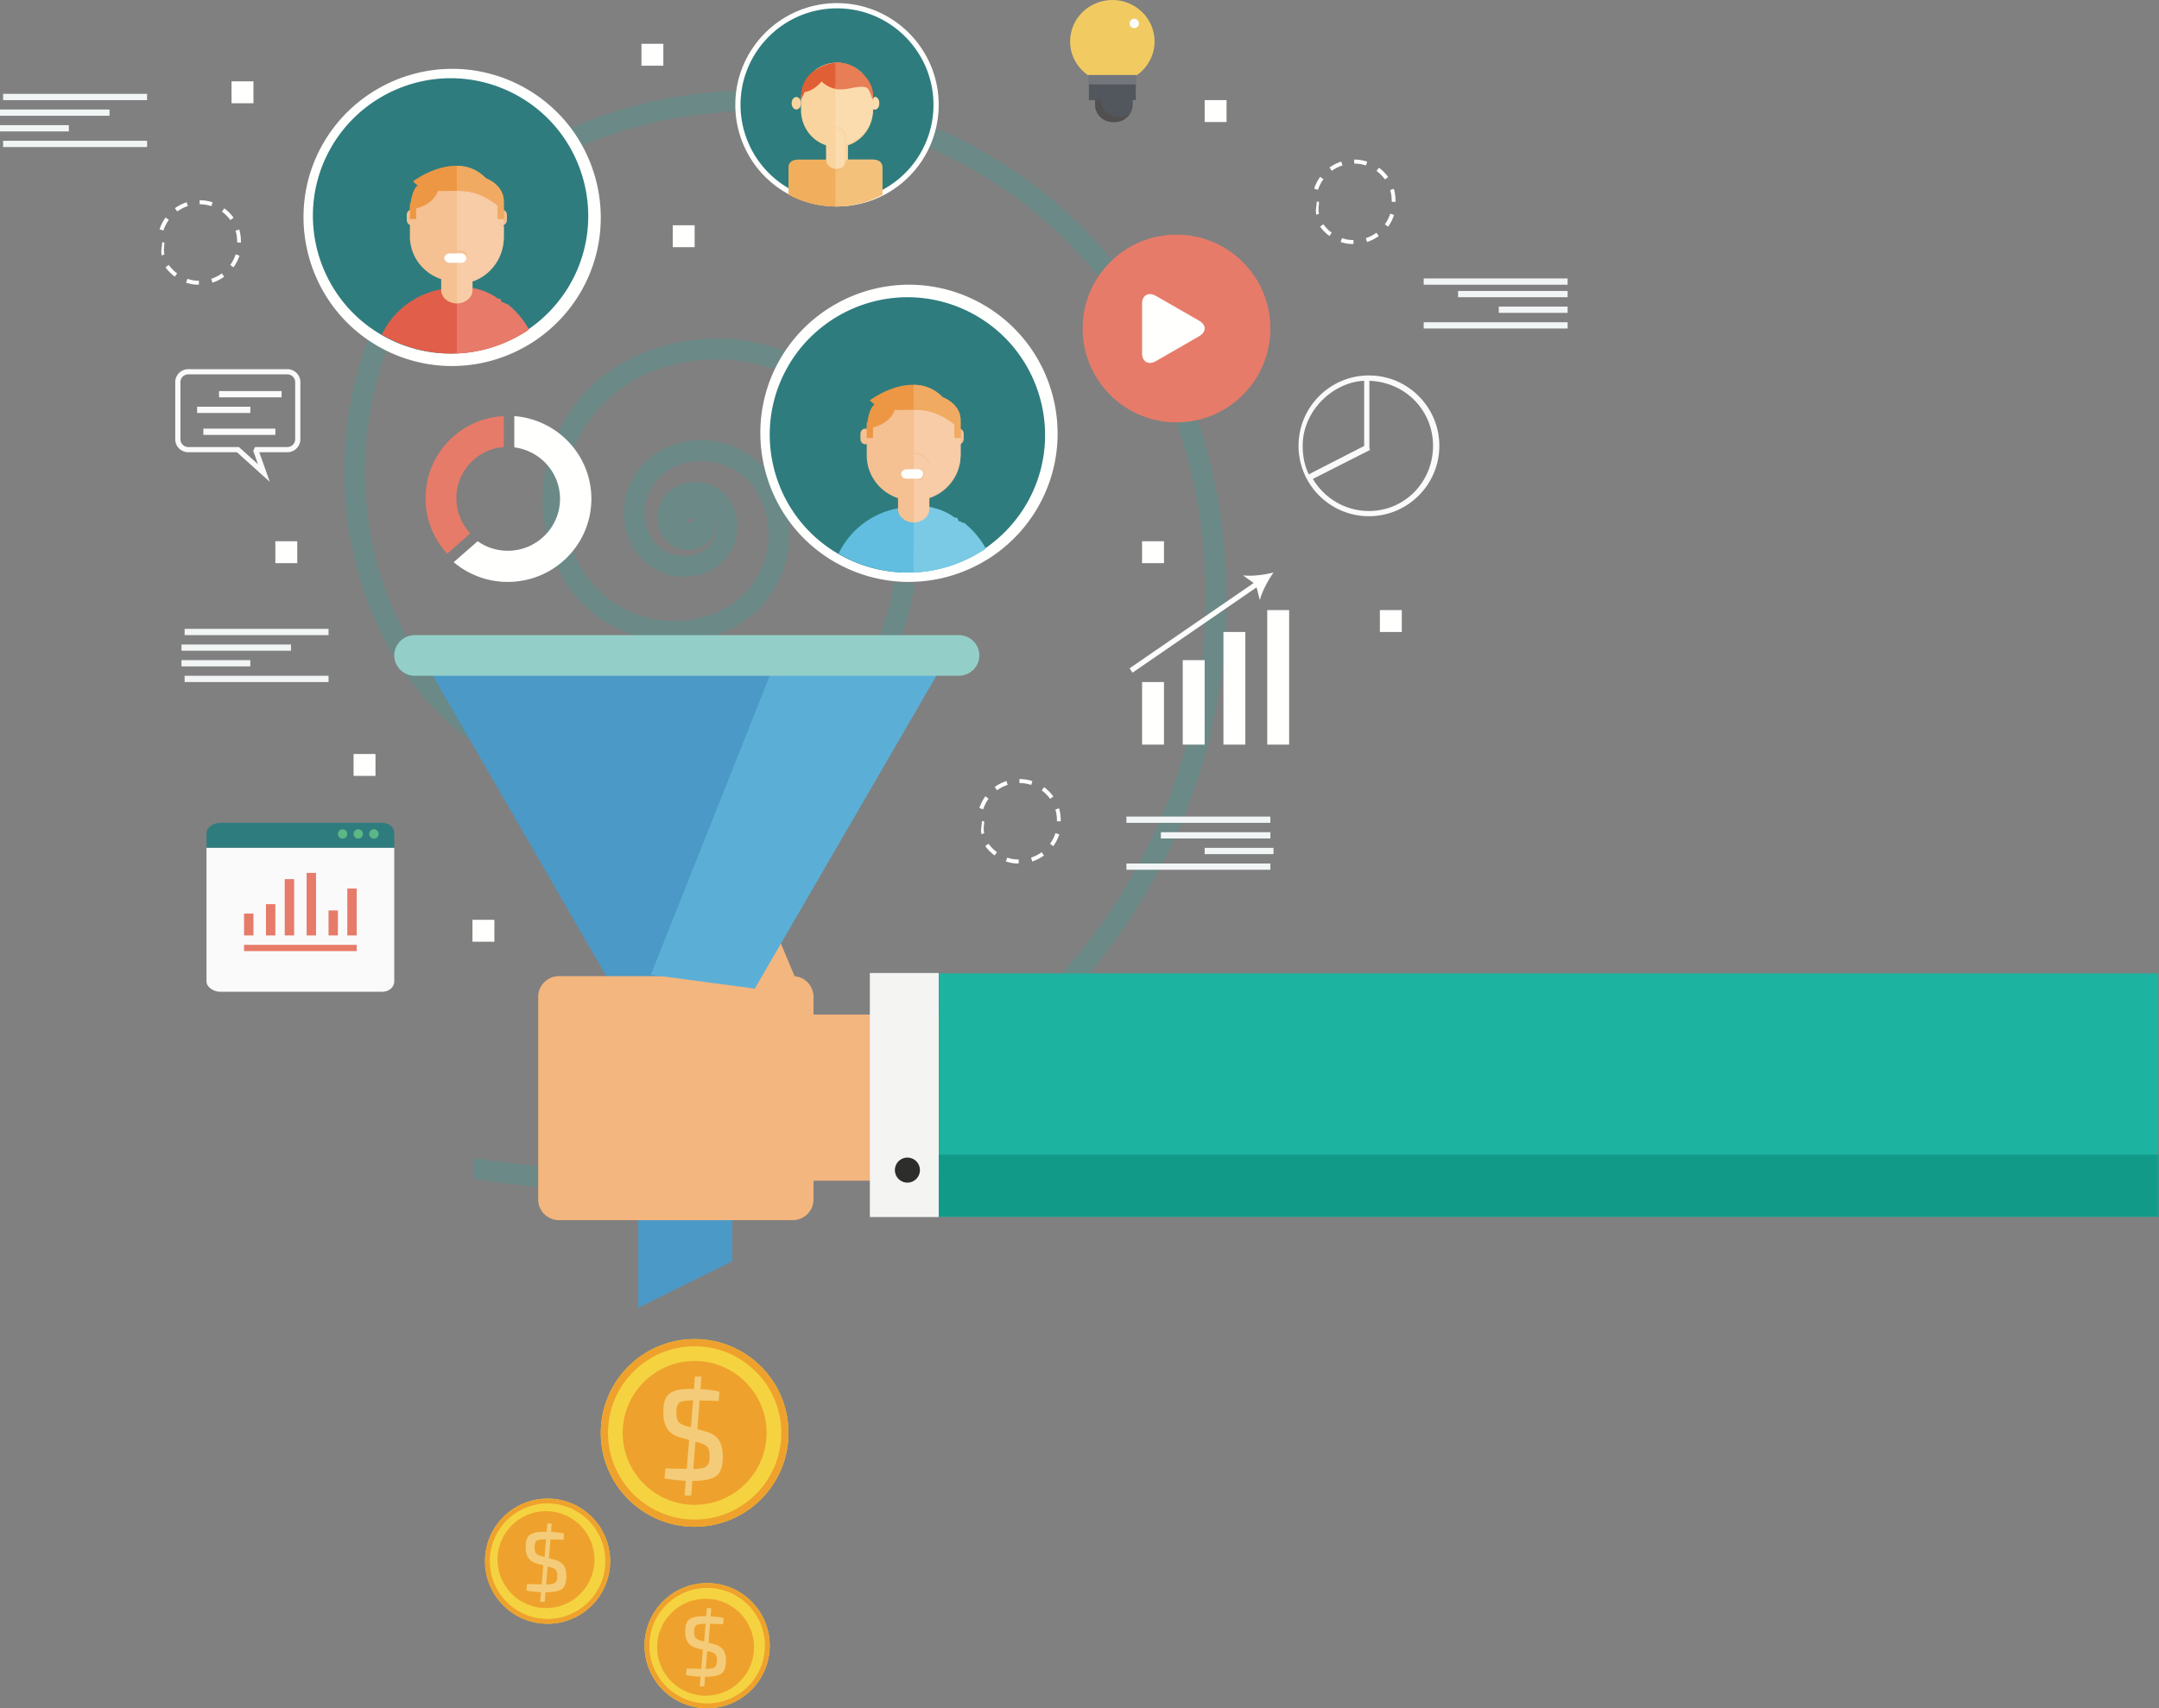 <svg preserveAspectRatio="xMidYMid meet" id="comp-keicw0ilsvgcontent" data-bbox="0 0 690 546" xmlns:xlink="http://www.w3.org/1999/xlink" xmlns="http://www.w3.org/2000/svg" viewBox="0 0 690 546" height="546" width="690" data-type="ugc" role="img">
    <rect x="0" y="0" width="690" height="546" fill="#808080" stroke="none"/>
    <g>
        <defs>
            <path id="1e1d1d8a-264b-44b6-bdff-c0ebd86cf4bc" d="M.1 0H448v78H.1V0z"></path>
        </defs>
        <g fill-rule="evenodd">
            <path opacity=".2" fill="#1CB3A0" d="M189.53 380a227.14 227.14 0 0 0 52.947-6.266v-6.825a220.601 220.601 0 0 1-52.944 6.457c-12.756 0-25.525-1.11-38.18-3.333v6.72A227.323 227.323 0 0 0 189.53 380m149.849-69.012h8.802c44.116-52.15 57.52-126.963 28.217-193.588-15.75-35.807-44.034-62.279-77.45-76.535a32.252 32.252 0 0 1-2.031 6.34c31.67 13.676 58.46 38.866 73.414 72.866 29.067 66.08 14.55 140.515-30.952 190.917m-131.29-55.077c12.89 0 25.986-2.614 38.521-8.13 25.86-11.382 42.406-35.281 45.665-61.475-.61.033-1.205.05-1.816.05-1.6 0-3.201-.085-4.793-.25a71.35 71.35 0 0 1-4.24 16.435c-6.856 17.64-20.168 31.551-37.487 39.173-11.67 5.136-23.857 7.568-35.86 7.568-34.376-.002-67.215-19.948-81.923-53.39-12.194-27.721-12.275-57.764-2.568-84.165a44.814 44.814 0 0 1-.87-.45l-.578-.305-.023-.024c-.326-.176-.658-.355-1.006-.549l-.41-.245a47.748 47.748 0 0 1-2.901-1.86c-10.71 28.231-10.8 60.512 2.29 90.268 15.803 35.923 51.073 57.349 88 57.349m7.492-50.773a41.024 41.024 0 0 0 16.564-3.497c14.028-6.175 21.754-20.82 19.824-35.306a47.605 47.605 0 0 1-7.394-16.57 27.476 27.476 0 0 0-10.428-7.15 27.603 27.603 0 0 0-10.019-1.893c-3.776 0-7.547.785-11.107 2.353a22.605 22.605 0 0 0-12.04 12.583 22.62 22.62 0 0 0 .38 17.414c3.104 7.057 10.033 11.268 17.29 11.268a18.76 18.76 0 0 0 7.57-1.598 15.657 15.657 0 0 0 8.338-8.712 15.66 15.66 0 0 0-.263-12.058c-2.184-4.965-7.058-7.923-12.161-7.923-1.781 0-3.59.36-5.323 1.122a11.203 11.203 0 0 0-5.966 6.236 11.214 11.214 0 0 0 .187 8.63 9.627 9.627 0 0 0 5.353 5.126 9.693 9.693 0 0 0 3.512.663 9.648 9.648 0 0 0 3.897-.825c3.53-1.553 5.46-5.256 4.937-8.898a9.066 9.066 0 0 1-.35 5.525 9.07 9.07 0 0 1-4.83 5.047 12.162 12.162 0 0 1-4.908 1.036c-4.705 0-9.203-2.732-11.218-7.311a16.026 16.026 0 0 1-.268-12.34 16.02 16.02 0 0 1 8.532-8.915 20.92 20.92 0 0 1 8.443-1.79c2.57 0 5.144.479 7.611 1.438a20.852 20.852 0 0 1 11.6 11.108c6.007 13.66-.212 29.661-13.868 35.673a34.435 34.435 0 0 1-13.904 2.935c-13.328 0-26.058-7.737-31.762-20.7-4.747-10.795-5.008-22.792-.736-33.784 4.273-10.993 12.569-19.661 23.36-24.411a55.688 55.688 0 0 1 22.474-4.743c6.6 0 13.113 1.175 19.234 3.405a47.094 47.094 0 0 1 3.403-5.83c-7.322-2.828-14.954-4.24-22.577-4.24-8.57 0-17.125 1.784-25.204 5.34-12.41 5.463-21.952 15.434-26.866 28.076-4.914 12.642-4.614 26.441.847 38.856 6.794 15.447 21.959 24.66 37.836 24.66m5.684-39.04a.88.88 0 0 1 .603.242l-2.366 1.04a1.244 1.244 0 0 1-.02-.94 1.24 1.24 0 0 1 .652-.679.706.706 0 0 1 .927.363.755.755 0 0 1 .204-.026m-35.26-119.51c16.012-6.736 32.6-10.29 49.048-10.94a32.538 32.538 0 0 1 .388-6.648c-17.804.628-35.799 4.503-53.104 11.943a47.184 47.184 0 0 1 3.668 5.645"></path>
            <path fill="#4B99C7" d="M204 418l30-14.864V309h-30v109"></path>
            <path fill="#4B99C7" d="M304 205l-86 149-86-149h172"></path>
            <g transform="matrix(-1 0 0 1 690 311)">
                <mask fill="#ffffff" id="1ad011ff-0fec-407b-8eb4-a225c0a1a188">
                    <use xlink:href="#1e1d1d8a-264b-44b6-bdff-c0ebd86cf4bc"></use>
                </mask>
                <path mask="url(#1ad011ff-0fec-407b-8eb4-a225c0a1a188)" fill="#F3B67E" d="M389.926 66.383H448V13.277h-58.074v53.106z"></path>
                <path mask="url(#1ad011ff-0fec-407b-8eb4-a225c0a1a188)" fill="#1CB3A0" d="M.1 78h389.826V0H.1v78z"></path>
                <path mask="url(#1ad011ff-0fec-407b-8eb4-a225c0a1a188)" fill="#119A88" d="M0 78h389.926V58.085H0V78z"></path>
            </g>
            <path fill="#F4F4F3" d="M300 389h-22v-78h22v78z"></path>
            <path fill="#F3B67E" d="M172 383.362a6.64 6.64 0 0 0 6.642 6.638h74.716a6.64 6.64 0 0 0 6.642-6.638v-64.724a6.64 6.64 0 0 0-6.642-6.638h-74.716a6.64 6.64 0 0 0-6.642 6.638v64.724"></path>
            <path fill="#F3B67E" d="M241.674 329.93a6.625 6.625 0 0 0 8.667 3.556l4.585-1.914a6.621 6.621 0 0 0 3.56-8.665l-19.16-45.836a6.627 6.627 0 0 0-8.668-3.557l-4.585 1.914a6.624 6.624 0 0 0-3.56 8.665l19.161 45.836"></path>
            <path fill="#5BAFD6" d="M301 213l-54.249 1.108L208 311.57l33.214 4.43L301 213"></path>
            <path fill="#93CFC8" d="M126 209.5c0 3.59 2.964 6.5 6.62 6.5h173.76c3.656 0 6.62-2.91 6.62-6.5s-2.964-6.5-6.62-6.5H132.62c-3.656 0-6.62 2.91-6.62 6.5"></path>
            <path fill="#FFFFFE" d="M312.261 173.021l-.313.18c-6.043 3.726-12.927 5.831-19.913 6.086-.589.034-1.094.049-1.612.049-6.421 0-12.839-1.566-18.593-4.532l-.003-.003-.472-.254a88.55 88.55 0 0 1-1.339-.723l-.262-.16c-19.245-11.324-25.815-36.254-14.644-55.572 7.277-12.6 20.859-20.428 35.446-20.428 7.108 0 14.147 1.896 20.356 5.483 19.511 11.268 26.22 36.281 14.956 55.763-3.083 5.304-7.236 9.774-12.341 13.282l-.442.291c-.275.183-.549.367-.824.538M290.423 186c.648 0 1.277-.018 1.924-.055 8.023-.295 15.99-2.714 22.984-7l.316-.18c.43-.266.782-.5 1.134-.734l.462-.305c5.987-4.113 10.811-9.306 14.396-15.478 13.107-22.667 5.305-51.765-17.39-64.87C307.027 93.204 298.834 91 290.556 91c-16.963 0-32.758 9.103-41.221 23.758-12.984 22.452-5.367 51.422 16.976 64.614l.412.247c.35.195.684.375 1.012.551l.024.025.582.307A47.412 47.412 0 0 0 290.423 186"></path>
            <path fill="#2F7C7E" d="M267.665 176.892l.332.2c.448.248.913.497 1.378.746l.083.05A43.778 43.778 0 0 0 289.934 183c.581 0 1.146-.017 1.727-.05 7.689-.282 15.078-2.622 21.455-6.556l.266-.15c.482-.298.963-.63 1.445-.945a44.424 44.424 0 0 0 13.285-14.307c12.139-20.996 4.899-47.95-16.108-60.083C305.31 97.04 297.722 95 290.067 95c-15.71 0-30.34 8.432-38.178 22.008-12.073 20.88-4.982 47.668 15.776 59.884"></path>
            <path fill="#61BEE0" d="M268 176.963l.331.196c.447.246.91.493 1.374.739l.082.049A43.913 43.913 0 0 0 290.193 183c.579 0 1.142-.016 1.72-.05 7.663-.278 15.027-2.591 21.382-6.48l.265-.147c.48-.296.96-.624 1.44-.936-.232-.41-.48-.82-.745-1.23a23.233 23.233 0 0 0-1.655-2.297 26.264 26.264 0 0 0-1.671-1.887c-.15-.164-.315-.311-.48-.475a30.62 30.62 0 0 0-1.738-1.543 6.267 6.267 0 0 0-.513-.41c-.127-.101-.253-.101-.38-.1-.121 0-.242 0-.364-.088-.381-.28-.778-.435-1.159-.435h-.016c-.293-1.162-.578-1.119-.871-1.075-.12.017-.245.035-.37-.033-.414-.246-.828-.643-1.258-.856-.464-.231-.944-.536-1.424-.75-.314-.147-.645-.325-.96-.423-.182-.082-.364-.17-.546-.236-.364-.132-.728-.274-1.108-.373a23.608 23.608 0 0 0-1.11-.318c-.214-.066-.43-.116-.645-.166-.364-.082-.728-.165-1.108-.231a27.523 27.523 0 0 0-4.965-.461c-1.688 0-3.36.164-4.965.476a26.424 26.424 0 0 0-13.77 7.202 26.736 26.736 0 0 0-5.179 7.285"></path>
            <path fill="#F5C092" d="M277 138.45v7.1c0 6.35 4.183 11.75 10 13.68a14.51 14.51 0 0 0 4.717.77h.566c1.65 0 3.234-.262 4.717-.77 5.817-1.93 10-7.33 10-13.68v-7.1c0-.492-.017-.966-.083-1.44-.734-7.3-7.017-13.01-14.634-13.01h-.566c-4.634 0-8.767 2.11-11.45 5.4a14.128 14.128 0 0 0-3.267 9.05"></path>
            <path fill="#F5C092" d="M305 140.333c0 .922.67 1.667 1.5 1.667s1.5-.745 1.5-1.667v-1.666c0-.922-.67-1.667-1.5-1.667s-1.5.745-1.5 1.667v1.666"></path>
            <path fill="#F5C092" d="M275 140.333c0 .922.67 1.667 1.5 1.667s1.5-.745 1.5-1.667v-1.666c0-.922-.67-1.667-1.5-1.667s-1.5.745-1.5 1.667v1.666"></path>
            <path fill="#F5C092" d="M287 149.23v13.54c0 2.335 2.3 4.23 5 4.23 1.35 0 2.6-.474 3.517-1.237.916-.76 1.483-1.826 1.483-2.994v-13.538c0-2.336-2.3-4.231-5-4.231-1.35 0-2.6.474-3.517 1.235-.916.762-1.483 1.826-1.483 2.996"></path>
            <path fill="#FFFFFE" d="M288 151.5c0 .83.782 1.5 1.75 1.5h3.5c.968 0 1.75-.67 1.75-1.5s-.782-1.5-1.75-1.5h-3.5c-.968 0-1.75.67-1.75 1.5"></path>
            <path fill="#ED9745" d="M278 127.967a8.41 8.41 0 0 0 1.802 1.479c3.338 2.073 7.61 1.543 11.75 1.543 1.384 0 2.77.064 4.088.289 5.574.964 10.196 5.047 10.847 5.642l.084.08c1.151-3.711-.2-6.236-1.853-7.812-1.635-1.575-3.571-2.234-3.571-2.234-2.954-2.973-6.342-3.97-9.596-3.954-1.936.016-3.788.386-5.507.916-4.606 1.43-8.044 4.05-8.044 4.05"></path>
            <path fill="#ED9745" d="M286 130.967s-1.363 5.115-9 6.033c0 0 .273-6.687 2.864-8l6.136 1.967"></path>
            <path fill="#ED9745" d="M307 140h-2v-5h2v5z"></path>
            <path fill="#ED9745" d="M279 140h-2v-5h2v5z"></path>
            <path fill="#539494" d="M297.67 162.142c-.44-.1-.88-.204-1.34-.284v.002c.46.08.9.182 1.34.282"></path>
            <path fill="#7ACAE6" d="M292 183c7.634-.286 14.97-2.657 21.302-6.642l.264-.151c.478-.303.956-.64 1.434-.959-.23-.42-.478-.84-.742-1.26a23.807 23.807 0 0 0-1.649-2.355 26.692 26.692 0 0 0-1.665-1.934c-.148-.168-.313-.319-.478-.487a30.804 30.804 0 0 0-1.731-1.58 6.076 6.076 0 0 0-.511-.421c-.12-.098-.24-.103-.36-.103h-.02c-.12 0-.24 0-.362-.09-.38-.286-.775-.446-1.154-.446h-.017c-.236-.965-.468-1.118-.702-1.118-.055 0-.11.008-.165.017-.056.006-.11.015-.167.015a.414.414 0 0 1-.202-.05c-.413-.251-.825-.658-1.253-.877-.462-.237-.94-.55-1.418-.768-.314-.152-.643-.333-.957-.434-.181-.084-.362-.175-.544-.242-.362-.135-.725-.281-1.104-.382a22.265 22.265 0 0 0-1.105-.326 8.974 8.974 0 0 0-.643-.17c-.363-.084-.726-.17-1.105-.237v.368c0 1.16-.56 2.22-1.467 2.975-.907.758-2.144 1.229-3.479 1.229V183"></path>
            <path fill="#539494" d="M306.587 137.25c1.116-3.78-.213-6.348-1.815-7.952-1.582-1.603-3.468-2.274-3.468-2.274-2.837-3.002-6.099-4.024-9.228-4.024H292h.073c3.13 0 6.383 1.022 9.221 4.024 0 0 1.875.671 3.459 2.274 1.592 1.597 2.898 4.15 1.809 7.9l.026.051"></path>
            <path fill="#F7CCA7" d="M297 159a14.631 14.631 0 0 0 2.998-1.42A14.83 14.83 0 0 0 307 144.961v-3.644c-.922 0-1.667-.75-1.667-1.68v-4.805c-1.933-1.53-5.358-3.827-9.25-4.53-1.316-.236-2.7-.303-4.083-.303v14.676c2.7 0 5 1.881 5 4.198V159"></path>
            <path fill="#F7CCA7" d="M307 142v-2h-2c0 1.106.894 2 2 2"></path>
            <path fill="#F7CCA7" d="M292 167c1.35 0 2.6-.474 3.517-1.237.916-.76 1.483-1.826 1.483-2.994v-13.538c0-2.336-2.3-4.231-5-4.231v5.077h1.667c.921 0 1.666.756 1.666 1.692 0 .936-.745 1.693-1.666 1.693H292V167"></path>
            <path fill="#FFFFFE" d="M292 153h1.5c.83 0 1.5-.67 1.5-1.5s-.67-1.5-1.5-1.5H292v3"></path>
            <path fill="#F1AA62" d="M306.598 137c1.092-3.699-.217-6.215-1.813-7.79-1.588-1.58-3.468-2.242-3.468-2.242-2.845-2.96-6.105-3.968-9.244-3.968H292v8.017c1.345 0 2.69.065 3.97.29 3.783.676 7.113 2.883 8.993 4.353v-.223h1.62v1.532l.015.031"></path>
            <path fill="#F1AA62" d="M305 140h2v-5h-2v5"></path>
            <path fill="#FFFFFE" d="M166.261 104.021l-.313.18c-6.043 3.727-12.927 5.83-19.913 6.086-.589.034-1.092.049-1.612.049-6.421 0-12.839-1.566-18.593-4.532l-.003-.003-.474-.253c-.451-.242-.902-.482-1.337-.724l-.262-.16c-19.245-11.322-25.815-36.253-14.644-55.57 7.277-12.603 20.859-20.43 35.446-20.43 7.108 0 14.147 1.898 20.356 5.485 19.511 11.267 26.22 36.281 14.956 55.76-3.083 5.306-7.236 9.776-12.341 13.283l-.442.291c-.275.184-.549.367-.824.538M144.423 117c.648 0 1.277-.018 1.924-.055 8.023-.295 15.991-2.714 22.984-7l.317-.18c.43-.266.781-.5 1.133-.734l.462-.305c5.987-4.113 10.811-9.306 14.396-15.477 13.107-22.667 5.305-51.765-17.39-64.87C161.027 24.206 152.834 22 144.556 22c-16.963 0-32.758 9.105-41.221 23.761-12.984 22.45-5.367 51.42 16.975 64.611l.413.247c.35.195.684.375 1.012.551l.024.025.582.307A47.413 47.413 0 0 0 144.423 117"></path>
            <path fill="#2F7C7E" d="M121.665 106.892l.332.2c.448.25.913.497 1.378.745l.083.053a43.797 43.797 0 0 0 20.476 5.11c.581 0 1.146-.017 1.727-.05 7.689-.282 15.078-2.624 21.455-6.556l.266-.15c.482-.298.963-.63 1.445-.945a44.44 44.44 0 0 0 13.285-14.307c12.139-20.994 4.899-47.95-16.108-60.082-6.693-3.867-14.282-5.91-21.937-5.91-15.71 0-30.34 8.431-38.178 22.01-12.073 20.879-4.982 47.667 15.776 59.882"></path>
            <path fill="#E15E4B" d="M122 106.963l.331.196c.447.248.91.493 1.374.737l.082.053A43.932 43.932 0 0 0 144.193 113c.579 0 1.142-.016 1.72-.05 7.663-.278 15.027-2.593 21.382-6.48l.265-.147c.48-.296.96-.624 1.44-.935-.232-.41-.48-.82-.745-1.231a23.233 23.233 0 0 0-1.655-2.297 26.651 26.651 0 0 0-1.671-1.888c-.15-.163-.315-.31-.48-.474a30.62 30.62 0 0 0-1.738-1.543 6.267 6.267 0 0 0-.513-.41c-.127-.101-.253-.101-.38-.1-.121 0-.242 0-.364-.087-.381-.279-.778-.436-1.159-.436h-.016c-.293-1.162-.578-1.119-.871-1.076-.122.018-.245.036-.37-.032-.414-.244-.828-.643-1.258-.856-.464-.231-.944-.535-1.424-.75-.314-.147-.645-.325-.96-.423-.182-.082-.364-.17-.546-.236-.364-.132-.728-.274-1.108-.373a22.461 22.461 0 0 0-1.11-.318c-.214-.066-.43-.116-.645-.166-.364-.082-.728-.167-1.108-.231a27.672 27.672 0 0 0-4.965-.461c-1.688 0-3.36.162-4.965.476a26.436 26.436 0 0 0-13.77 7.202 26.786 26.786 0 0 0-5.179 7.285"></path>
            <path fill="#F5C092" d="M131 68.45v7.1c0 6.35 4.183 11.75 10 13.68a14.51 14.51 0 0 0 4.717.77h.566c1.65 0 3.234-.262 4.717-.77 5.817-1.93 10-7.33 10-13.68v-7.1c0-.492-.017-.966-.083-1.44-.734-7.3-7.017-13.01-14.634-13.01h-.566c-4.634 0-8.767 2.11-11.45 5.4A14.128 14.128 0 0 0 131 68.45"></path>
            <path fill="#F5C092" d="M159 70.333c0 .922.67 1.667 1.5 1.667s1.5-.745 1.5-1.667v-1.666c0-.922-.67-1.667-1.5-1.667s-1.5.745-1.5 1.667v1.666"></path>
            <path fill="#F5C092" d="M130 70.333c0 .922.67 1.667 1.5 1.667s1.5-.745 1.5-1.667v-1.666c0-.922-.67-1.667-1.5-1.667s-1.5.745-1.5 1.667v1.666"></path>
            <path fill="#F5C092" d="M141 79.23v13.54c0 2.335 2.3 4.23 5 4.23 1.35 0 2.6-.474 3.517-1.235.916-.762 1.483-1.828 1.483-2.996V79.231c0-2.336-2.3-4.231-5-4.231-1.35 0-2.6.474-3.517 1.235-.916.762-1.483 1.828-1.483 2.996"></path>
            <path fill="#FFFFFE" d="M142 82.5c0 .83.782 1.5 1.75 1.5h3.5c.968 0 1.75-.67 1.75-1.5s-.782-1.5-1.75-1.5h-3.5c-.968 0-1.75.67-1.75 1.5"></path>
            <path fill="#ED9745" d="M132 57.967a8.41 8.41 0 0 0 1.802 1.479c3.338 2.073 7.61 1.543 11.75 1.543 1.384 0 2.77.064 4.088.289 5.574.964 10.196 5.047 10.847 5.642l.084.08c1.151-3.713-.2-6.236-1.853-7.812-1.635-1.575-3.571-2.234-3.571-2.234-2.954-2.972-6.342-3.97-9.596-3.954-1.936.016-3.788.386-5.507.916-4.606 1.43-8.044 4.05-8.044 4.05"></path>
            <path fill="#ED9745" d="M140 60.967s-1.363 5.115-9 6.033c0 0 .273-6.687 2.864-8L140 60.967"></path>
            <path fill="#ED9745" d="M161 70h-2v-5h2v5z"></path>
            <path fill="#ED9745" d="M133 70h-2v-5h2v5z"></path>
            <path fill="#539494" d="M151.866 93c-.333-.076-.668-.156-1.017-.22v.003c.35.061.684.14 1.017.217m8.722-25.557c1.115-3.832-.214-6.434-1.816-8.057-1.582-1.627-3.468-2.307-3.468-2.307-2.837-3.04-6.096-4.079-9.223-4.079H146h.074c3.13 0 6.382 1.036 9.22 4.08 0 0 1.875.68 3.459 2.304 1.592 1.619 2.898 4.206 1.809 8.008l.026.051"></path>
            <path fill="#E77A69" d="M146 113c7.634-.286 14.97-2.658 21.302-6.642l.264-.151c.478-.303.956-.64 1.434-.959-.23-.42-.478-.84-.742-1.26a23.807 23.807 0 0 0-1.649-2.355 27.086 27.086 0 0 0-1.665-1.935c-.148-.167-.313-.318-.478-.486a30.804 30.804 0 0 0-1.731-1.58 6.076 6.076 0 0 0-.511-.421c-.12-.098-.24-.103-.358-.103h-.043c-.114 0-.228-.005-.341-.089-.38-.286-.775-.447-1.154-.447h-.017c-.236-.967-.468-1.12-.702-1.12-.056 0-.11.008-.165.017-.056.008-.112.017-.168.017a.408.408 0 0 1-.201-.05c-.413-.25-.825-.658-1.253-.877-.462-.237-.94-.548-1.418-.768-.314-.152-.643-.333-.957-.434-.181-.084-.362-.175-.544-.242-.362-.135-.725-.281-1.104-.382-.363-.12-.726-.224-1.105-.326a8.974 8.974 0 0 0-.711-.187c-.34-.077-.68-.158-1.037-.22v.368c0 1.16-.56 2.22-1.467 2.976-.907.757-2.144 1.228-3.479 1.228V113"></path>
            <path fill="#F7CCA7" d="M151 90c5.453-1.857 9.472-6.843 9.952-12.828a15.27 15.27 0 0 0 .048-1.21V72.32a1.672 1.672 0 0 1-1.667-1.68v-4.806c-1.933-1.53-5.358-3.825-9.25-4.53-1.316-.236-2.7-.303-4.083-.303v14.677c2.7 0 5 1.881 5 4.198V90"></path>
            <path fill="#F7CCA7" d="M161 72v-2h-2c0 1.106.894 2 2 2"></path>
            <path fill="#F7CCA7" d="M146 97c1.35 0 2.6-.474 3.517-1.235.916-.762 1.483-1.828 1.483-2.996V79.231c0-2.336-2.3-4.231-5-4.231v5.077h1.667c.921 0 1.666.756 1.666 1.692 0 .936-.745 1.693-1.666 1.693H146V97"></path>
            <path fill="#FFFFFE" d="M146 84h1.5c.83 0 1.5-.67 1.5-1.5s-.67-1.5-1.5-1.5H146v3"></path>
            <path fill="#F1AA62" d="M160.598 67c1.092-3.699-.217-6.215-1.813-7.79-1.588-1.58-3.468-2.242-3.468-2.242-2.845-2.96-6.105-3.968-9.242-3.968H146v8.017c1.345 0 2.69.065 3.97.29 3.783.678 7.113 2.883 8.993 4.353v-.223h1.62v1.532l.015.031"></path>
            <path fill="#F1AA62" d="M159 70h2v-5h-2v5"></path>
            <path fill="#2F7C7E" d="M236 33.5c0 11.987 6.714 22.43 16.579 27.737A31.281 31.281 0 0 0 267.5 65a31.281 31.281 0 0 0 14.921-3.763C292.286 55.93 299 45.487 299 33.5 299 16.109 284.891 2 267.5 2S236 16.109 236 33.5"></path>
            <path fill="#FFFFFE" d="M267.5 2.667c17.002 0 30.833 13.831 30.833 30.833a30.793 30.793 0 0 1-16.228 27.15c-8.91 4.822-20.302 4.82-29.208.002a30.796 30.796 0 0 1-16.23-27.152c0-17.002 13.831-30.833 30.833-30.833m0 63.333a32.46 32.46 0 0 0 15.397-3.883A32.457 32.457 0 0 0 300 33.5C300 15.58 285.42 1 267.5 1S235 15.58 235 33.5a32.46 32.46 0 0 0 17.105 28.618A32.466 32.466 0 0 0 267.5 66"></path>
            <path fill="#FAD49E" d="M278 33.37c0 .694.276 1.082.7 1.436.239.192.515.194.81.194.827 0 1.49-.94 1.49-2.015 0-1.076-.663-1.985-1.49-1.985-.295 0-.553.538-.792.732l-.019.443h-.018c-.405 0-.681.52-.681 1.195"></path>
            <path fill="#FAD49E" d="M253 33c0 1.104.67 2 1.5 2s1.5-.896 1.5-2-.67-2-1.5-2-1.5.896-1.5 2"></path>
            <path fill="#F1AF5D" d="M252 53.5v8.717A31.447 31.447 0 0 0 267 66a31.447 31.447 0 0 0 15-3.783V53.5c0-1.833-1.5-2.5-3.333-2.5h-23.334c-1.833 0-3.333.667-3.333 2.5"></path>
            <path fill="#FAD49E" d="M256 31.677v3.51c0 5.367 3.466 9.872 8.214 11.324 1.035.32 2.136.489 3.286.489s2.25-.169 3.286-.49c1.856-.556 3.515-1.602 4.846-2.97 2.087-2.142 3.368-5.079 3.368-8.352v-3.46C278.95 25.231 273.825 20 267.5 20c-3.189 0-6.046 1.316-8.132 3.46A11.888 11.888 0 0 0 256 31.676"></path>
            <path fill="#FAD49E" d="M264 50.945c0 1.687 1.474 3.055 3.29 3.055h.42c1.817 0 3.29-1.368 3.29-3.055v-6.89c0-1.687-1.474-3.055-3.29-3.055h-.42c-1.817 0-3.29 1.368-3.29 3.055v6.89"></path>
            <path fill="#E15F34" d="M256.036 31.9l.017-.034 1.123-2.476c3.046-.318 5.39-3.346 5.39-3.346 1.646 1.539 3.307 2.225 4.887 2.444 1.737.253 3.398-.038 4.916-.33 1.785-.34 3.375-.684 4.66-.14.895.402 1.677 3.38 1.807 3.898l.016.084.017-.1c.928-5.17-3.371-8.466-3.371-8.466-2.769-2.727-5.619-3.497-8.045-3.43-3.632.1-6.32 2.058-6.32 2.058-5.553 3.011-5.178 8.984-5.097 9.838"></path>
            <path fill="#E15F34" d="M254.94 31.12l.12-.12-.02-.12-.08.2-.02.04"></path>
            <path fill="#539494" d="M281 33v-.027c0-1.047-.576-1.907-1.296-1.907-.256 0-.48.11-.688.297l-.016.094v.782l.016-.432c.208-.189.432-.713.688-.713.714 0 1.286.87 1.296 1.906"></path>
            <path fill="#FADCAF" d="M279.705 35c.713 0 1.285-.893 1.295-1.987-.01-1.095-.582-2.013-1.295-2.013-.256 0-.48.553-.687.753l-.016.456v2.477c0 .076 0 .15-.002.225.002-.075.002-.149.002-.225.207.198.447.314.703.314"></path>
            <path fill="#F4C17B" d="M267 66a31.447 31.447 0 0 0 15-3.783V53.5c0-1.833-1.5-2.5-3.333-2.5h-8.334v.2a3.134 3.134 0 0 1-3.133 3.133h-.2V66"></path>
            <path fill="#FADCAF" d="M270.429 46a11.926 11.926 0 0 0 5.057-2.97c2.125-2.094 3.45-4.94 3.512-8.123.002-.076.002-.152.002-.23v-3.374l-.017-.085c-.137-.523-.96-3.526-1.903-3.931-.513-.208-1.07-.287-1.666-.287-.983 0-2.07.214-3.239.429-1.169.214-2.417.428-3.718.428-.478 0-.965-.028-1.457-.096v12.822h.206c1.78 0 3.223 1.421 3.223 3.173V46"></path>
            <path fill="#FADCAF" d="M267 54h.18c1.557 0 2.82-1.368 2.82-3.055v-6.89c0-1.687-1.263-3.055-2.82-3.055H267v13"></path>
            <path fill="#E77E55" d="M278.848 32l.017-.1a7.741 7.741 0 0 0 .135-1.46c0-4.323-3.639-7.007-3.639-7.007-2.766-2.622-5.609-3.433-8.065-3.433-.1 0-.198 0-.296.003v8.485c.486.067.966.095 1.439.095 1.284 0 2.516-.212 3.67-.425 1.155-.212 2.228-.425 3.198-.425.589 0 1.139.079 1.645.285.93.401 1.743 3.38 1.879 3.898l.017.084"></path>
            <path fill="#FFFFFE" d="M152.652 172.991a16.679 16.679 0 0 0 9.62 3.052c9.212 0 16.705-7.445 16.705-16.595 0-8.447-6.39-15.425-14.616-16.451V133C178.144 134.062 189 145.483 189 159.448 189 174.113 177.034 186 162.273 186A26.71 26.71 0 0 1 145 179.692l7.652-6.701"></path>
            <path fill="#E77B69" d="M145.836 159.24c0 4.349 1.703 8.294 4.46 11.237L142.921 177c-4.285-4.682-6.921-10.904-6.921-17.76 0-14.111 11.089-25.59 25-26.24v9.864c-8.466.634-15.164 7.728-15.164 16.377"></path>
            <path fill="#FFFFFE" d="M372 238h-7v-20h7v20z"></path>
            <path fill="#FFFFFE" d="M385 238h-7v-27h7v27z"></path>
            <path fill="#FFFFFE" d="M398 238h-7v-36h7v36z"></path>
            <path fill="#FFFFFE" d="M412 238h-7v-43h7v43z"></path>
            <path fill="#FFFFFE" d="M400.65 186.353l-3.387-2.443c2.878.338 6.8-.17 9.737-.91-1.748 2.483-3.638 5.97-4.365 8.788l-1.044-4.055L361.94 215l-.94-1.379 39.65-27.268"></path>
            <path fill="#E77B69" d="M346 105c0 16.568 13.432 30 30 30 16.568 0 30-13.432 30-30 0-16.568-13.432-30-30-30-16.568 0-30 13.432-30 30"></path>
            <path fill="#FFFFFE" d="M369.44 115.418c-2.366 1.364-4.44.248-4.44-2.484v-15.87c0-2.73 2.074-3.847 4.44-2.48l13.805 7.932c2.362 1.368 2.33 3.6-.035 4.966l-13.77 7.936"></path>
            <path fill="#52565D" d="M350 33.395c0 3.097 2.542 5.605 5.678 5.605h.644c3.136 0 5.678-2.508 5.678-5.605V22.607c0-3.099-2.542-5.607-5.678-5.607h-.644c-3.136 0-5.678 2.508-5.678 5.607v10.788"></path>
            <path fill="#373530" d="M355.247 39h.625-.625C352.35 39 350 36.586 350 33.606V23.223v10.383c0 2.98 2.35 5.394 5.247 5.394"></path>
            <path fill="#51504F" d="M355.63 39h.715l.024-.002h.055l.011-.001A5.63 5.63 0 0 0 361 36.425a5.619 5.619 0 0 1-3.034.891h-.635c-3.11 0-5.631-2.495-5.631-5.577V21.004c0-1.11.334-2.135.897-3.004-1.497.951-2.515 2.58-2.592 4.457l-.003.06v.059c0 .004 0 .007-.002.01v10.838c0 3.081 2.52 5.577 5.63 5.577"></path>
            <path fill="#F1CA61" d="M342 13.241C342 5.93 348.045 0 355.5 0S369 5.929 369 13.241c0 4.44-2.234 8.357-5.651 10.759h-15.698C344.234 21.598 342 17.68 342 13.241"></path>
            <path fill="#52565D" d="M363 32h-15v-8h15v8z"></path>
            <path fill="#73777C" d="M363 27h-15v-3h15v3z"></path>
            <path fill="#F9FCFA" d="M361 7.5a1.5 1.5 0 1 0 3.001-.001A1.5 1.5 0 0 0 361 7.5"></path>
            <path fill="#FAFAFA" d="M437.5 163.333c11.488 0 20.488-9.345 20.488-20.833 0-11.207-8.68-20.348-20.346-20.792v21.625l.236.465-18.295 9.28c3.632 6.125 10.294 10.255 17.917 10.255zM416.322 142.5c0 3.27.603 6.355 1.951 9.11l17.702-9.067v-20.835c-10 .444-19.653 9.585-19.653 20.792zM437.5 120c12.407 0 22.5 10.095 22.5 22.5S449.907 165 437.5 165 415 154.905 415 142.5s10.093-22.5 22.5-22.5z"></path>
            <path fill="#FAFAFA" d="M57.667 140.401a2.498 2.498 0 0 0 2.5 2.49h16.198l6.087 5.484-1.522-4.295.597-1.19h10.306a2.498 2.498 0 0 0 2.5-2.489v-18.253a2.498 2.498 0 0 0-2.5-2.489H60.167a2.498 2.498 0 0 0-2.5 2.49V140.4zm2.5-22.401h31.666c2.299 0 4.167 1.862 4.167 4.148v18.253c0 2.289-1.868 4.149-4.167 4.149h-8.97l3.352 9.45-10.492-9.45H60.167c-2.299 0-4.167-1.86-4.167-4.149v-18.253c0-2.286 1.868-4.148 4.167-4.148z"></path>
            <path fill="#FAFAFA" d="M90 127H70v-2h20v2z"></path>
            <path fill="#FAFAFA" d="M80 132H63v-2h17v2z"></path>
            <path fill="#FAFAFA" d="M88 139H65v-2h23v2z"></path>
            <path fill="#FFFFFE" d="M329.55 250.892l.399-1.224a13.325 13.325 0 0 0-4.146-.668l-.003 1.286a12.079 12.079 0 0 1 3.75.606zm-10.898 1.7a12.195 12.195 0 0 1 3.39-1.724l-.392-1.222a13.37 13.37 0 0 0-3.747 1.906l.749 1.04zm16.959 2.753l1.038-.756a13.61 13.61 0 0 0-2.963-2.992l-.754 1.038a12.285 12.285 0 0 1 2.679 2.71zm-21.398 3.335a12.2 12.2 0 0 1 1.741-3.394l-1.033-.763a13.406 13.406 0 0 0-1.921 3.755l1.213.401zM339 262.525v-.025c0-1.42-.12-2.815-.548-4.144l-1.169.393c.387 1.206.51 2.465.51 3.751l1.207.025zm-25.28 4.145l.85-.397c-.393-1.215-.037-2.484-.037-3.773l-.727-.05v.05c0 1.424-.519 2.827-.085 4.17zm22.897 3.783a13.478 13.478 0 0 0 1.916-3.758l-1.216-.4a12.2 12.2 0 0 1-1.732 3.4l1.032.758zm-18.756 2.965l.75-1.04a12.24 12.24 0 0 1-2.683-2.703l-1.037.756a13.436 13.436 0 0 0 2.97 2.987zm12.039 1.929a13.31 13.31 0 0 0 3.744-1.914l-.753-1.04a12.146 12.146 0 0 1-3.386 1.732l.395 1.222zm-4.337.653v-1.286c-1.68-.002-2.45-.202-3.661-.597l-.44 1.221c1.337.438 2.422.66 4.101.662z"></path>
            <path fill="#FFFFFE" d="M436.551 52.892l.398-1.222a13.278 13.278 0 0 0-4.146-.67l-.004 1.286a12.08 12.08 0 0 1 3.752.606zm-10.898 1.7a12.12 12.12 0 0 1 3.391-1.722l-.393-1.224a13.37 13.37 0 0 0-3.747 1.905l.75 1.042zm16.958 2.753l1.036-.756a13.601 13.601 0 0 0-2.96-2.992l-.757 1.04a12.212 12.212 0 0 1 2.68 2.708zm-21.397 3.336a12.2 12.2 0 0 1 1.742-3.395l-1.033-.761A13.423 13.423 0 0 0 420 60.278l1.214.403zM446 64.525V64.5c0-1.42-.12-2.815-.548-4.145l-1.17.395c.388 1.205.51 2.466.51 3.75l1.208.025zm-25.278 4.145l.85-.395c-.395-1.217-.039-2.486-.039-3.775l-.725-.05v.05c0 1.424-.52 2.827-.086 4.17zm22.895 3.783a13.442 13.442 0 0 0 1.914-3.756l-1.214-.402a12.237 12.237 0 0 1-1.731 3.4l1.03.758zm-18.755 2.965l.75-1.04a12.284 12.284 0 0 1-2.685-2.703l-1.034.756a13.4 13.4 0 0 0 2.97 2.987zm12.039 1.93a13.282 13.282 0 0 0 3.741-1.915l-.75-1.04a12.126 12.126 0 0 1-3.388 1.732l.397 1.224zm-4.337.652v-1.284c-1.68-.002-2.45-.204-3.661-.6l-.442 1.224c1.337.436 2.424.658 4.103.66z"></path>
            <path fill="#FFFFFE" d="M67.551 65.892l.398-1.222a13.278 13.278 0 0 0-4.146-.67l-.004 1.286a12.08 12.08 0 0 1 3.752.606zm-10.898 1.7a12.12 12.12 0 0 1 3.391-1.722l-.393-1.224a13.37 13.37 0 0 0-3.747 1.906l.75 1.04zm16.958 2.753l1.036-.756a13.601 13.601 0 0 0-2.96-2.992l-.757 1.04a12.212 12.212 0 0 1 2.68 2.708zm-21.397 3.336a12.2 12.2 0 0 1 1.742-3.395l-1.033-.761A13.423 13.423 0 0 0 51 73.278l1.214.403zM77 77.525V77.5c0-1.42-.12-2.815-.548-4.144l-1.17.394c.388 1.205.51 2.466.51 3.75l1.208.025zM51.722 81.67l.85-.395c-.395-1.217-.039-2.486-.039-3.775l-.725-.05v.05c0 1.424-.52 2.827-.086 4.17zm22.895 3.783a13.442 13.442 0 0 0 1.914-3.756l-1.214-.402a12.237 12.237 0 0 1-1.731 3.4l1.03.758zm-18.755 2.965l.75-1.04a12.284 12.284 0 0 1-2.685-2.703l-1.034.756a13.4 13.4 0 0 0 2.97 2.987zm12.039 1.93a13.282 13.282 0 0 0 3.741-1.915l-.75-1.04a12.126 12.126 0 0 1-3.388 1.732l.397 1.224zM63.564 91v-1.284c-1.68-.002-2.45-.204-3.661-.6l-.442 1.224c1.337.436 2.424.658 4.103.66z"></path>
            <path fill="#F2F5F6" d="M59 203h46v-2H59v2z"></path>
            <path fill="#F2F5F6" d="M59 218h46v-2H59v2z"></path>
            <path fill="#F2F5F6" d="M58 208h35v-2H58v2z"></path>
            <path fill="#F2F5F6" d="M58 213h22v-2H58v2z"></path>
            <path fill="#F2F5F6" d="M406 263h-46v-2h46v2z"></path>
            <path fill="#F2F5F6" d="M406 278h-46v-2h46v2z"></path>
            <path fill="#F2F5F6" d="M406 268h-35v-2h35v2z"></path>
            <path fill="#F2F5F6" d="M407 273h-22v-2h22v2z"></path>
            <path fill="#F2F5F6" d="M1 32h46v-2H1v2z"></path>
            <path fill="#F2F5F6" d="M1 47h46v-2H1v2z"></path>
            <path fill="#F2F5F6" d="M0 37h35v-2H0v2z"></path>
            <path fill="#F2F5F6" d="M0 42h22v-2H0v2z"></path>
            <path fill="#F2F5F6" d="M501 91h-46v-2h46v2z"></path>
            <path fill="#F2F5F6" d="M501 105h-46v-2h46v2z"></path>
            <path fill="#F2F5F6" d="M501 95h-35v-2h35v2z"></path>
            <path fill="#F2F5F6" d="M501 100h-22v-2h22v2z"></path>
            <path fill="#FFFFFE" d="M222 79h-7v-7h7v7z"></path>
            <path fill="#FFFFFE" d="M372 180h-7v-7h7v7z"></path>
            <path fill="#FFFFFE" d="M448 202h-7v-7h7v7z"></path>
            <path fill="#FFFFFE" d="M120 248h-7v-7h7v7z"></path>
            <path fill="#FFFFFE" d="M158 301h-7v-7h7v7z"></path>
            <path fill="#FFFFFE" d="M392 39h-7v-7h7v7z"></path>
            <path fill="#FFFFFE" d="M81 33h-7v-7h7v7z"></path>
            <path fill="#FFFFFE" d="M212 21h-7v-7h7v7z"></path>
            <path fill="#FFFFFE" d="M95 180h-7v-7h7v7z"></path>
            <path fill="#2F7C7E" d="M66 266.2c0-1.766 2.272-3.2 4.392-3.2h51.773c2.118 0 3.835 1.434 3.835 3.2v4.8H66v-4.8"></path>
            <path fill="#FAFAFA" d="M126 271v42.714c0 1.814-1.717 3.286-3.835 3.286H70.392c-2.12 0-4.392-1.472-4.392-3.286V271h60"></path>
            <path fill="#E77B69" d="M81 299h-3v-7h3v7z"></path>
            <path fill="#E77B69" d="M88 299h-3v-10h3v10z"></path>
            <path fill="#E77B69" d="M94 299h-3v-18h3v18z"></path>
            <path fill="#E77B69" d="M101 299h-3v-20h3v20z"></path>
            <path fill="#E77B69" d="M108 299h-3v-8h3v8z"></path>
            <path fill="#E77B69" d="M114 299h-3v-15h3v15z"></path>
            <path fill="#E77B69" d="M114 304H78v-2h36v2z"></path>
            <path fill="#5BB786" d="M108 266.5a1.5 1.5 0 1 0 2.998 0 1.5 1.5 0 0 0-2.998 0"></path>
            <path fill="#5BB786" d="M113 266.5a1.5 1.5 0 1 0 2.998 0 1.5 1.5 0 0 0-2.998 0"></path>
            <path fill="#5BB786" d="M118 266.5a1.5 1.5 0 1 0 2.998 0 1.5 1.5 0 0 0-2.998 0"></path>
            <path fill="#F5D340" d="M192 458c0 16.57 13.432 30 30 30 16.567 0 30-13.43 30-30 0-16.565-13.433-30-30-30-16.568 0-30 13.435-30 30"></path>
            <path fill="#EEA22D" d="M222 485.692c15.268 0 27.69-12.422 27.69-27.692 0-15.267-12.422-27.688-27.69-27.688S194.308 442.733 194.308 458c0 15.27 12.424 27.692 27.692 27.692M222 428c16.567 0 30 13.435 30 30 0 16.57-13.433 30-30 30-16.568 0-30-13.43-30-30 0-16.565 13.432-30 30-30"></path>
            <path fill="#EEA22D" d="M222 481c12.682 0 23-10.317 23-23 0-12.681-10.318-23-23-23s-23 10.319-23 23c0 12.683 10.318 23 23 23"></path>
            <path fill="#F4CC79" d="M220.899 478H218.8l.37-4.69a52.702 52.702 0 0 1-6.803-.785l.291-3.171c3.516.084 5.795.138 6.842.165l.74-9.302-2.596-.7c-2.032-.55-3.484-1.48-4.346-2.781-.868-1.302-1.298-3.066-1.298-5.29 0-1.618.169-2.932.513-3.933.34-1.003.94-1.764 1.792-2.283a7.699 7.699 0 0 1 2.845-1.032c1.042-.166 2.446-.247 4.202-.247h.453l.291-3.951h2.06l-.289 4.032c2.309.088 4.33.349 6.058.785l-.246 3.007a134.513 134.513 0 0 0-6.1-.166l-.699 9.142 2.347.658c2.117.575 3.605 1.51 4.475 2.797.863 1.291 1.298 3.05 1.298 5.273 0 3.158-.716 5.25-2.145 6.276-1.429 1.032-3.957 1.547-7.582 1.547l-.374 4.649m1.363-17.208l-.7 8.727c2.057 0 3.446-.263 4.158-.782.717-.518 1.076-1.605 1.076-3.256 0-1.45-.251-2.458-.744-3.02-.495-.564-1.373-1.009-2.638-1.34l-1.152-.33m-.745-13.177c-2.143 0-3.57.213-4.285.64-.716.425-1.071 1.532-1.071 3.316 0 1.396.256 2.384.76 2.964.51.575 1.408 1.027 2.703 1.356l1.194.329.7-8.605"></path>
            <path fill="#F5D340" d="M155 499c0 11.047 8.956 20 20 20 11.045 0 20-8.953 20-20 0-11.043-8.955-20-20-20-11.044 0-20 8.957-20 20"></path>
            <path fill="#EEA22D" d="M175 517.462c10.179 0 18.46-8.282 18.46-18.462 0-10.178-8.281-18.458-18.46-18.458s-18.46 8.28-18.46 18.458c0 10.18 8.281 18.462 18.46 18.462M175 479c11.045 0 20 8.957 20 20 0 11.047-8.955 20-20 20-11.044 0-20-8.953-20-20 0-11.043 8.956-20 20-20"></path>
            <path fill="#EEA22D" d="M174.5 514c8.546 0 15.5-6.952 15.5-15.5 0-8.546-6.954-15.5-15.5-15.5s-15.5 6.954-15.5 15.5c0 8.548 6.954 15.5 15.5 15.5"></path>
            <path fill="#F4CC79" d="M174.09 512h-1.436l.252-3.086a36.89 36.89 0 0 1-4.653-.517l.198-2.085c2.405.054 3.965.092 4.681.11l.508-6.12-1.777-.463c-1.39-.359-2.385-.97-2.974-1.829-.594-.854-.889-2.016-.889-3.477 0-1.068.117-1.93.351-2.589a2.74 2.74 0 0 1 1.227-1.503 5.434 5.434 0 0 1 1.945-.678c.713-.11 1.675-.163 2.875-.163h.31l.201-2.6h1.409l-.197 2.654c1.578.059 2.961.23 4.144.517l-.17 1.977a96.659 96.659 0 0 0-4.173-.11l-.477 6.016 1.604.432c1.45.378 2.468.994 3.063 1.84.591.85.888 2.007.888 3.468 0 2.08-.49 3.454-1.468 4.129-.978.678-2.709 1.019-5.188 1.019l-.255 3.058m.932-11.321l-.479 5.743c1.407 0 2.358-.173 2.847-.516.49-.342.734-1.056.734-2.14 0-.955-.171-1.619-.509-1.987-.337-.373-.938-.665-1.804-.884l-.789-.216m-.51-8.668c-1.465 0-2.441.14-2.93.419-.49.28-.733 1.01-.733 2.181 0 .921.175 1.57.52 1.953.349.377.961.675 1.849.89l.816.217.479-5.66"></path>
            <path fill="#F5D340" d="M206 526c0 11.046 8.955 20 20 20s20-8.954 20-20c0-11.043-8.955-20-20-20s-20 8.957-20 20"></path>
            <path fill="#EEA22D" d="M226 544.463c10.178 0 18.46-8.282 18.46-18.462 0-10.179-8.282-18.46-18.46-18.46s-18.46 8.281-18.46 18.46c0 10.18 8.282 18.462 18.46 18.462M226 506c11.045 0 20 8.957 20 20 0 11.046-8.955 20-20 20s-20-8.954-20-20c0-11.043 8.955-20 20-20"></path>
            <path fill="#EEA22D" d="M225.5 542c8.548 0 15.5-6.954 15.5-15.5s-6.952-15.5-15.5-15.5-15.5 6.954-15.5 15.5 6.952 15.5 15.5 15.5"></path>
            <path fill="#F4CC79" d="M225.09 539h-1.438l.253-3.086a36.959 36.959 0 0 1-4.654-.517l.199-2.085c2.406.054 3.964.09 4.68.108l.508-6.12-1.777-.46c-1.39-.361-2.383-.972-2.973-1.83-.593-.854-.888-2.016-.888-3.479 0-1.066.115-1.928.351-2.588a2.752 2.752 0 0 1 1.227-1.503 5.485 5.485 0 0 1 1.945-.679c.713-.107 1.674-.16 2.875-.16h.31l.2-2.601h1.408l-.197 2.654c1.58.057 2.962.23 4.144.517l-.168 1.975a96.389 96.389 0 0 0-4.173-.107l-.478 6.013 1.605.434c1.448.377 2.468.993 3.062 1.84.59.85.889 2.007.889 3.468 0 2.078-.49 3.454-1.468 4.129-.978.678-2.709 1.019-5.188 1.019l-.255 3.058m.932-11.321l-.479 5.741c1.407 0 2.358-.171 2.845-.514.49-.342.736-1.057.736-2.142 0-.955-.171-1.617-.51-1.985-.338-.373-.939-.667-1.805-.884l-.787-.216m-.51-8.67c-1.465 0-2.441.14-2.932.421-.489.28-.731 1.007-.731 2.181 0 .921.175 1.57.52 1.951.347.379.961.675 1.847.892l.818.217.477-5.662"></path>
            <path fill="#2D2E2C" d="M286 374a4 4 0 1 0 8 0 4 4 0 1 0-8 0"></path>
        </g>
    </g>
</svg>